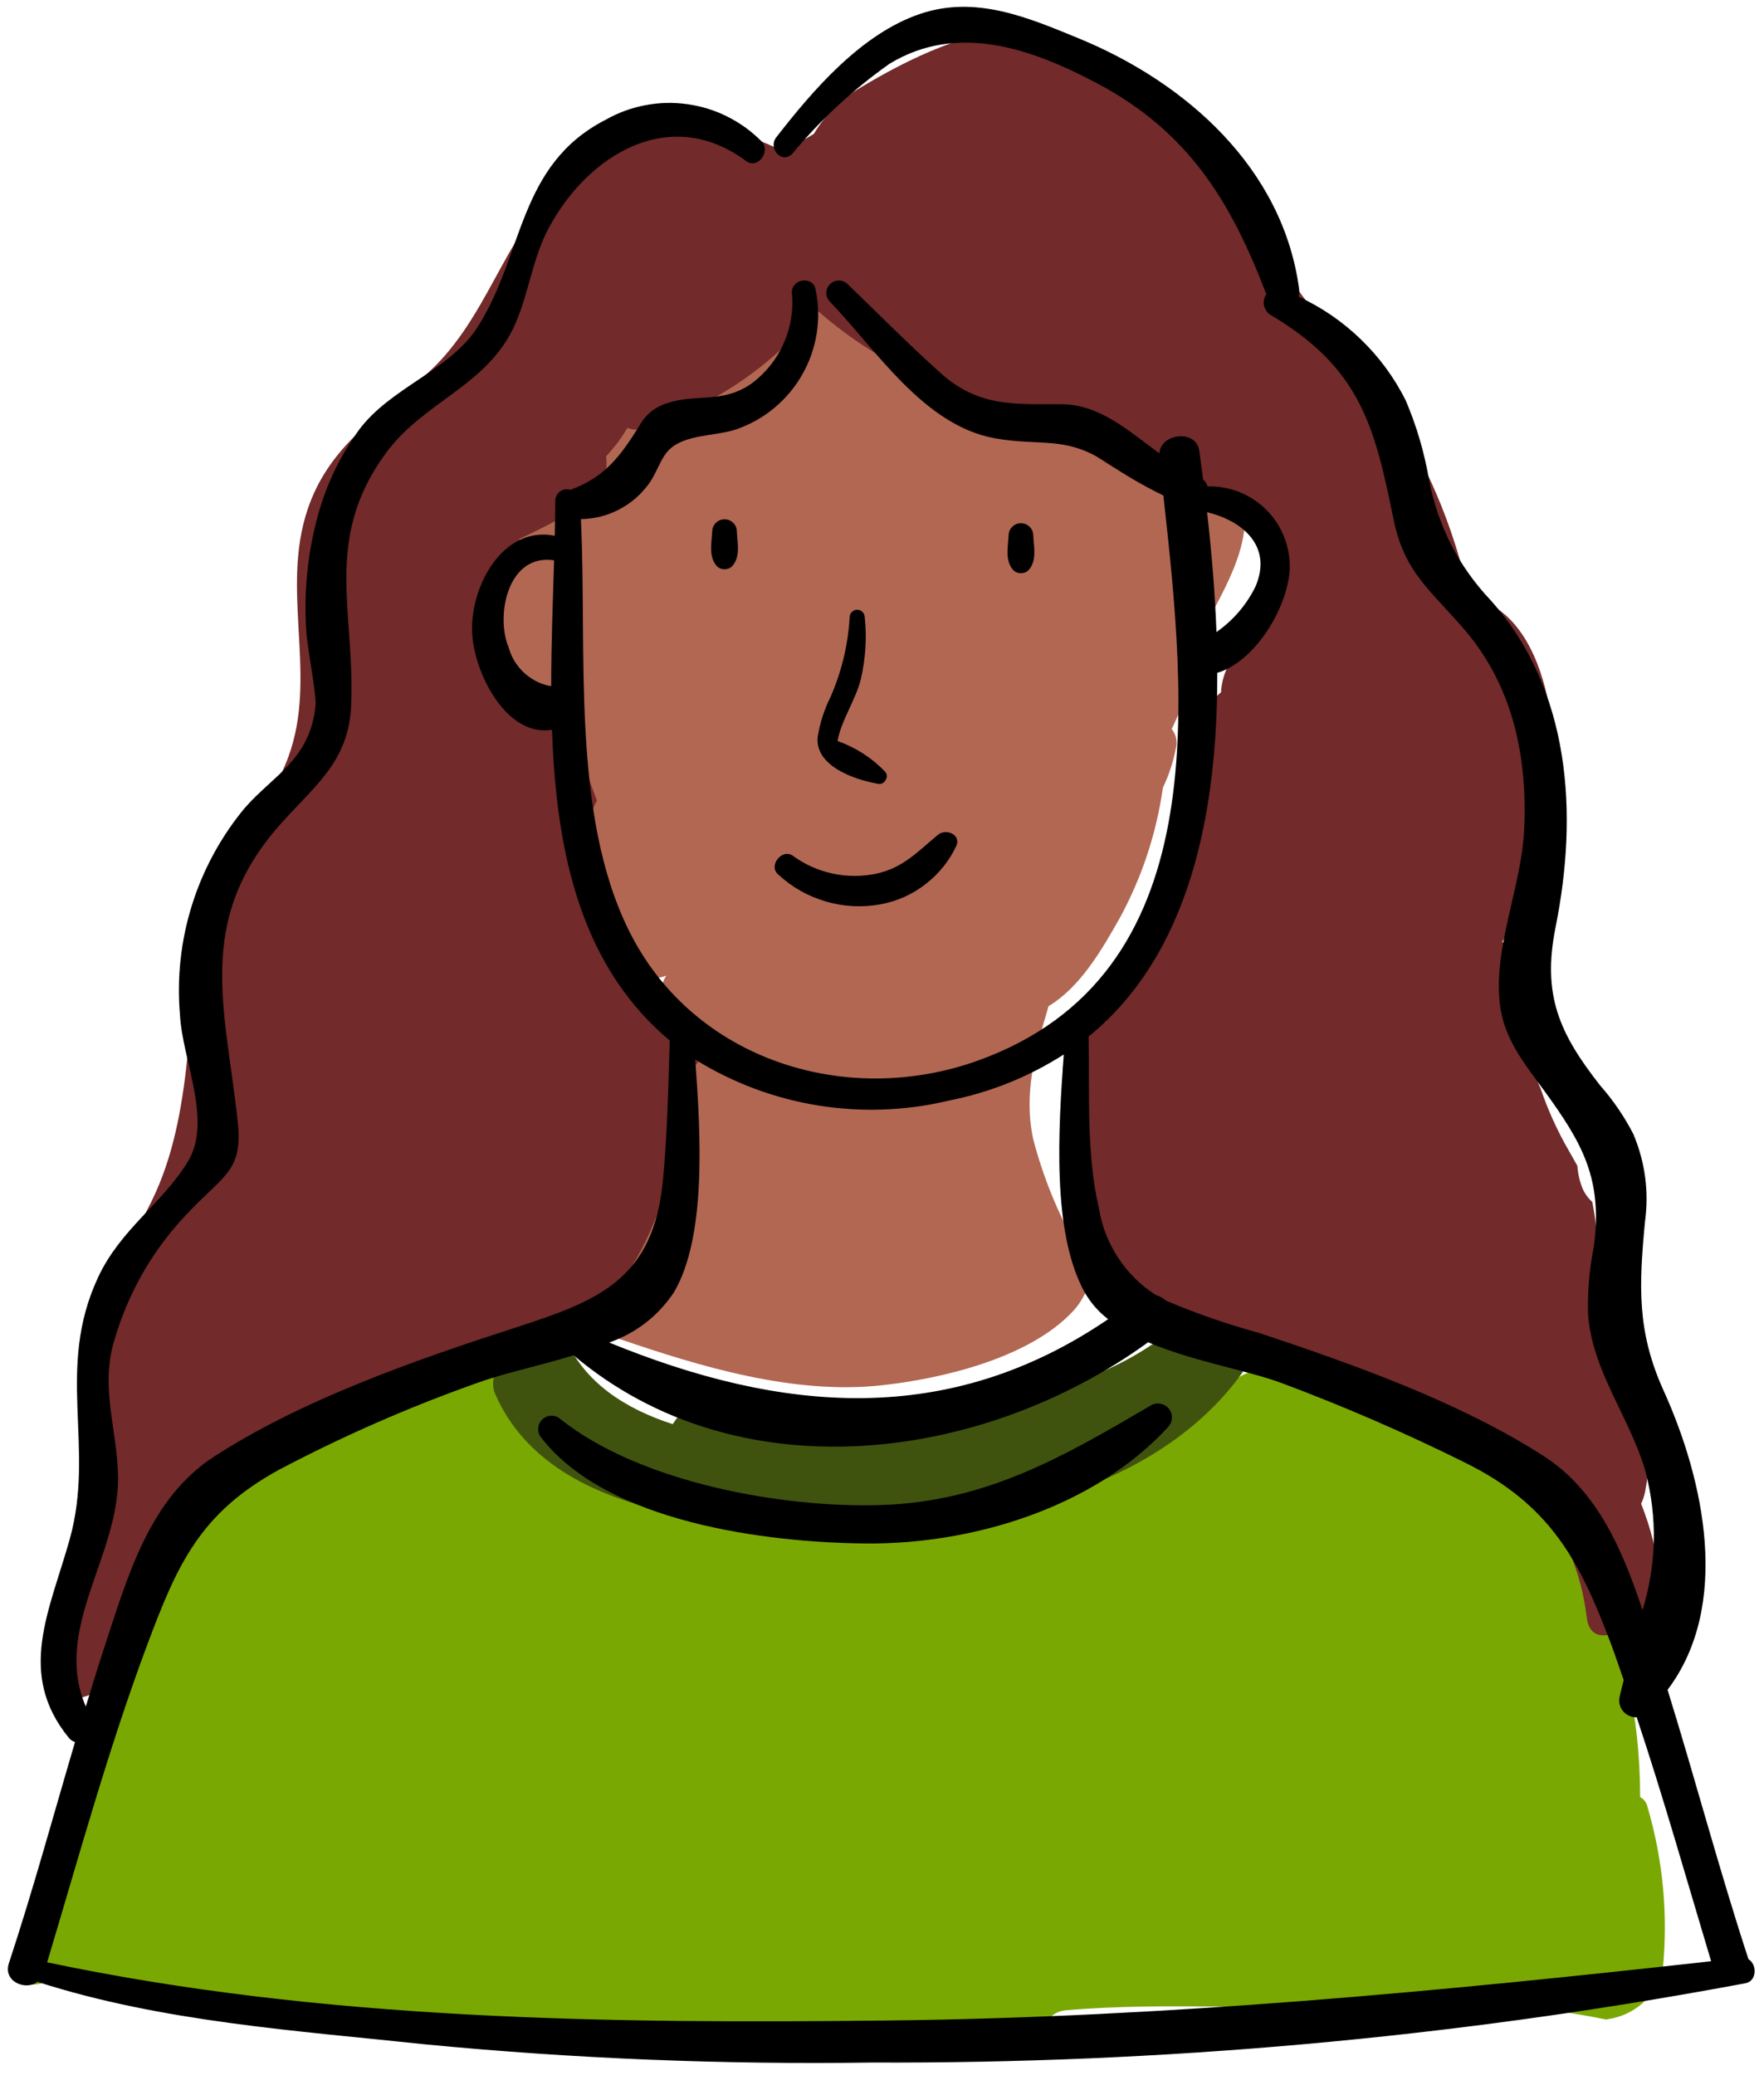 <svg width="142" height="167" viewBox="0 0 142 167" fill="none" xmlns="http://www.w3.org/2000/svg">
<path d="M56.766 43.755C56.549 44.376 56.458 45.018 56.488 45.677C56.557 46.337 56.84 46.888 57.33 47.331C57.551 47.543 57.803 47.587 58.085 47.474C58.367 47.357 58.51 47.144 58.519 46.84C58.562 46.406 58.575 45.972 58.558 45.539C58.502 45.109 58.528 44.684 58.627 44.267C58.688 44.011 58.649 43.773 58.519 43.551C58.384 43.326 58.193 43.178 57.942 43.109C57.69 43.039 57.451 43.07 57.226 43.196C56.996 43.317 56.844 43.504 56.766 43.755Z" fill="black"/>
<path d="M85.87 161.779C94.17 161.068 102.61 161.875 110.967 161.289C117.146 160.89 123.264 161.306 129.335 162.534L129.361 162.508C129.886 162.439 130.389 162.3 130.871 162.083C131.357 161.866 131.795 161.584 132.194 161.237C132.593 160.89 132.932 160.495 133.214 160.048C133.496 159.597 133.704 159.119 133.843 158.607C134.294 154.125 133.882 149.717 132.615 145.39C132.533 145.048 132.337 144.792 132.029 144.622C132.034 138.096 130.654 131.874 127.894 125.956C123.399 117.342 110.013 114.045 101.924 110.478C100.822 109.992 99.347 110.855 98.301 112.083C97.329 112.426 96.544 113.012 95.941 113.845C91.484 120.072 77.413 119.989 70.618 119.885C60.685 119.733 53.968 116.974 46.67 110.482C46.332 110.187 45.941 110.057 45.498 110.087C46.132 108.647 46.041 107.367 44.37 107.553C41.754 107.827 39.181 108.339 36.66 109.094C34.139 109.849 31.704 110.829 29.366 112.036C27.027 113.246 24.818 114.661 22.744 116.279C20.67 117.902 18.761 119.699 17.025 121.677C8.039 131.926 7.414 145.226 1.847 157.136C0.372 160.295 3.101 160.161 5.21 158.807C5.24 159.063 5.353 159.284 5.54 159.462C5.726 159.644 5.947 159.744 6.203 159.77C32.195 164.63 58.377 165.893 84.611 165.52C84.282 165.238 84.06 164.89 83.943 164.47C83.826 164.053 83.839 163.636 83.978 163.224C84.112 162.812 84.355 162.478 84.703 162.213C85.045 161.948 85.436 161.805 85.87 161.779Z" fill="#7AA802"/>
<path d="M99.228 38.489C98.299 37.096 96.503 37.703 95.144 38.94C94.932 38.775 94.693 38.68 94.428 38.654L96.017 33.112C96.481 31.498 95.123 30.782 93.756 31.104C93.678 31.121 93.608 31.16 93.53 31.182C89.82 27.741 85.894 23.423 81.077 21.935C75.532 20.221 67.73 21.072 62.063 21.601C52.278 22.512 42.784 28.001 41.144 38.371C40.788 40.619 42.277 40.719 43.826 39.925C43.665 40.263 43.578 40.623 43.574 41.001V41.049C43.492 40.992 43.401 40.945 43.305 40.906C41.7 40.402 39.951 42.151 39.174 43.305C38.497 44.216 38.007 45.214 37.708 46.308C37.408 47.401 37.317 48.512 37.434 49.636C37.473 49.71 37.521 49.775 37.551 49.853C38.454 51.766 39.578 53.537 40.927 55.168C41.214 55.06 41.513 55.042 41.812 55.116C42.112 55.186 42.368 55.337 42.576 55.563C43.305 56.392 43.813 57.334 44.108 58.392C44.216 58.314 44.32 58.232 44.42 58.141C44.724 57.841 44.993 57.511 45.227 57.156C45.587 59.008 46.03 60.852 46.551 62.662C46.477 62.944 46.434 63.226 46.412 63.517C46.108 69.014 47.366 74.577 51.706 78.278C51.979 78.491 52.291 78.617 52.634 78.66C52.977 78.704 53.307 78.656 53.628 78.517C53.519 78.695 53.432 78.877 53.359 79.068C53.025 79.801 53.007 80.543 53.302 81.294C52.973 81.797 52.808 82.344 52.799 82.947C52.955 86.666 52.86 90.38 52.508 94.086C52.191 97.653 52.087 98.846 48.876 100.768C47.631 101.514 45.739 103.406 46.095 105.051C46.412 106.509 47.622 106.747 48.829 106.175C48.785 106.53 48.859 106.86 49.054 107.16C49.25 107.459 49.523 107.659 49.866 107.758C56.435 110.002 63.894 112.249 70.932 111.49C75.896 110.956 82.886 109.277 86.384 105.515C87.174 104.665 88.106 103.02 87.573 101.809L87.399 101.415C87.282 101.141 87.091 100.924 86.835 100.764C86.809 100.629 86.766 100.503 86.709 100.382C85.156 97.64 83.976 94.745 83.177 91.699C82.37 87.972 83.355 84.54 84.409 80.973C86.974 79.428 88.679 76.465 90.146 73.87C91.929 70.585 93.083 67.092 93.613 63.391C94.09 62.389 94.437 61.343 94.65 60.254C94.797 59.668 94.689 59.139 94.32 58.666C95.318 56.665 95.934 54.556 96.16 52.335L96.103 52.17C96.03 51.97 95.995 51.762 96.008 51.549C96.017 51.337 96.073 51.133 96.168 50.942C96.264 50.751 96.394 50.59 96.563 50.456C96.728 50.317 96.915 50.222 97.119 50.165C98.963 46.69 101.684 42.177 99.228 38.489Z" fill="#B26752"/>
<path d="M132.108 121.019C132.256 120.702 132.364 120.376 132.433 120.038C132.624 118.966 132.789 117.86 132.928 116.74C132.16 114.011 130.086 111.494 129.826 108.591C129.687 108.374 129.57 108.144 129.483 107.897C128.849 105.619 128.559 103.298 128.619 100.937C128.515 100.85 128.415 100.759 128.307 100.681C128.407 100.49 128.485 100.291 128.576 100.1C128.533 98.963 128.398 97.835 128.172 96.724C127.825 96.412 127.565 96.043 127.378 95.613C127.153 95.036 127.018 94.437 126.975 93.821C126.701 93.348 126.458 92.918 126.268 92.571C125.356 90.988 124.606 89.334 124.016 87.603C123.651 86.826 123.421 86.015 123.334 85.16C123.217 84.956 123.113 84.752 122.992 84.553C122.731 84.084 122.718 83.615 122.957 83.134C122.054 81.073 121.803 78.933 122.206 76.716C121.785 76.391 121.36 76.087 120.93 75.805C122.488 72.963 123.69 69.978 124.545 66.849C125.959 61.525 125.139 49.736 118.6 48.126C118.496 48.104 118.388 48.095 118.279 48.095C117.385 43.947 115.945 40.003 113.957 36.254C111.97 32.509 109.514 29.099 106.581 26.035C106.503 25.831 106.394 25.654 106.247 25.493C101.986 20.941 100.554 14.719 96.124 10.402C92.908 7.273 87.38 3.055 82.742 2.513C78.451 2.01 72.857 4.895 69.317 7.021C67.724 7.941 66.457 9.191 65.516 10.77C64.995 11.074 64.487 11.386 64.005 11.721C63.749 11.903 63.511 12.111 63.294 12.341C62.595 11.942 61.871 11.599 61.116 11.317C60.361 11.035 59.593 10.809 58.803 10.649C58.013 10.488 57.215 10.393 56.412 10.358C55.609 10.323 54.807 10.354 54.004 10.449C53.206 10.545 52.42 10.701 51.643 10.918C50.871 11.139 50.116 11.417 49.387 11.755C48.654 12.094 47.955 12.489 47.291 12.94C46.623 13.391 45.994 13.89 45.408 14.441C40.449 18.993 39.307 25.827 34.131 30.292C30.121 33.75 26.129 36.197 24.572 41.608C22.671 48.226 25.735 55.064 22.945 61.59C21.23 65.608 18.488 69.088 16.215 72.815C15.069 80.708 15.69 89.625 12.197 96.68C11.116 98.906 9.801 100.985 8.261 102.92C8.56 108.019 8.491 113.113 8.048 118.198C7.727 120.741 6.955 123.14 5.736 125.392C5.948 128.191 6.087 131.385 4.994 133.207C2.468 137.416 7.436 137.742 9.372 134.513C10.357 132.877 10.973 131.111 11.225 129.224C12.17 128.708 12.886 127.97 13.368 127.007C19.122 113.547 34.63 113.547 45.664 107.016C52.876 102.751 54.238 93.895 55.731 86.041C56.212 85.516 56.586 84.921 56.85 84.258C55.015 82.9 53.396 81.32 51.995 79.515C48.979 75.579 45.634 69.578 47.955 64.597C47.986 64.545 48.02 64.493 48.059 64.45C47.17 62.063 46.298 59.676 45.49 57.264C45.087 56.049 43.881 56.188 42.683 56.938C42.714 56.604 42.635 56.296 42.458 56.014C42.358 55.867 42.245 55.706 42.119 55.537H42.123C41.581 54.869 41.151 54.136 40.826 53.341C40.505 52.547 40.301 51.723 40.218 50.872C40.136 50.018 40.179 49.172 40.344 48.33C40.514 47.488 40.796 46.685 41.199 45.93C41.785 45.166 41.984 44.316 41.794 43.374C43.59 42.554 45.326 41.635 47.009 40.606C47.651 40.181 48.137 39.617 48.459 38.918C48.78 38.215 48.892 37.482 48.793 36.714C49.448 36.02 50.021 35.256 50.507 34.431C50.98 34.627 51.457 34.627 51.93 34.427C52.524 34.219 53.088 33.963 53.644 33.703L53.678 33.694C54.98 33.243 56.234 32.691 57.445 32.041C60.135 30.548 62.513 28.665 64.578 26.383C65.034 25.918 65.385 25.38 65.628 24.768C65.685 24.859 65.754 24.938 65.828 25.016C71.408 29.906 76.91 31.607 83.74 33.946C86.152 34.774 87.593 36.545 89.845 37.721C92.956 39.339 97 40.081 100.324 41.122C100.727 41.235 101.122 41.222 101.522 41.092C102.029 43.492 102.541 45.887 103.053 48.286C102.472 49.462 101.721 50.521 100.801 51.458C100.064 51.922 99.474 52.53 99.027 53.285C98.584 54.036 98.337 54.847 98.289 55.719C97.699 56.188 97.252 56.769 96.948 57.464C96.649 58.154 96.527 58.878 96.584 59.629C98.45 66.059 92.453 74.056 89.667 79.576C89.385 80.101 89.298 80.652 89.411 81.238C88.83 81.702 88.235 82.153 87.615 82.583C87.046 82.999 86.582 83.511 86.222 84.114C85.862 84.722 85.632 85.377 85.541 86.076C85.723 86.184 85.875 86.323 85.996 86.497C86.821 87.712 86.664 89.629 86.86 91.04C87.111 92.901 87.289 94.784 87.372 96.668C87.428 97.713 87.424 98.759 87.346 99.805C90.279 103.805 93.989 106.86 98.475 108.973C109.623 114.766 125.829 114.623 127.734 130.187C128.181 133.862 133.926 129.567 133.601 126.898C133.362 124.872 132.863 122.91 132.108 121.019Z" fill="#722A2A"/>
<path d="M95.341 106.217C95.267 106.273 95.189 106.33 95.119 106.386C92.685 108.49 89.943 110.053 86.897 111.085C86.862 111.09 86.84 111.077 86.806 111.081C82.974 111.441 79.273 113.346 75.424 113.185C74.17 113.129 72.686 114.465 71.849 115.91C70.951 115.802 70.052 115.689 69.163 115.529C64.689 115.377 60.463 114.218 55.911 113.576C55.664 113.541 55.456 113.437 55.286 113.255C54.848 113.658 54.471 114.114 54.154 114.613C50.309 113.368 47.025 111.259 45.45 107.614C44.196 104.715 38.733 109.571 39.843 112.144C44.508 122.948 61.096 123.109 71.189 122.775C72.725 122.723 74.305 122.601 75.897 122.415C76.956 122.384 78.019 122.315 79.082 122.215C79.538 122.15 79.954 121.981 80.327 121.716C88.051 120.15 95.562 116.726 100.066 110.391C98.2 109.332 96.625 107.939 95.341 106.217Z" fill="#40530E"/>
<path d="M140.751 157.675C138.399 150.503 136.473 143.204 134.238 135.993C139.367 129.189 137.185 119.122 133.913 111.902C131.769 107.172 131.93 103.497 132.416 98.355C132.75 95.908 132.438 93.547 131.483 91.269C130.75 89.85 129.86 88.544 128.806 87.351C125.543 83.186 124.119 80.105 125.226 74.594C127.053 65.486 126.45 55.519 119.997 48.308C117.416 45.574 115.767 42.359 115.046 38.671C114.669 36.445 114.04 34.292 113.154 32.214C112.23 30.378 111.028 28.743 109.549 27.311C108.073 25.883 106.398 24.733 104.533 23.874C104.589 23.666 104.602 23.458 104.576 23.245C103.266 13.538 95.499 6.657 86.873 3.103C82.716 1.393 78.546 -0.39 74.076 1.115C69.338 2.712 65.437 7.255 62.491 11.048C61.788 11.959 62.96 13.243 63.797 12.354C66.088 9.598 68.696 7.186 71.621 5.121C77.118 1.797 83.063 3.945 88.218 6.652C95.638 10.553 99.061 16.155 101.938 23.679C101.847 23.809 101.786 23.952 101.756 24.108C101.721 24.26 101.721 24.417 101.751 24.573C101.777 24.725 101.838 24.868 101.925 25.002C102.012 25.133 102.124 25.241 102.255 25.332C109.575 29.645 110.66 34.383 112.187 41.829C113.042 45.978 115.007 47.362 117.771 50.534C121.75 55.09 122.965 60.8 122.696 66.723C122.492 71.34 120.214 76.152 120.735 80.786C121.047 83.572 122.705 85.581 124.297 87.763C127.4 92.02 129.027 94.897 128.302 100.325C127.942 102.126 127.786 103.944 127.838 105.784C128.185 110.405 131.218 114.084 132.464 118.432C133.431 122.173 133.349 125.882 132.221 129.575C130.619 124.75 128.571 119.947 124.267 117.183C117.459 112.809 109.032 109.836 101.4 107.285C98.827 106.582 96.314 105.714 93.863 104.677C93.629 104.465 93.364 104.317 93.06 104.23C91.828 103.445 90.812 102.447 90.014 101.228C89.211 100.008 88.695 98.681 88.465 97.24C87.436 92.94 87.719 87.902 87.632 83.42C95.759 76.79 98.011 65.53 97.989 54.148C101.183 53.202 103.864 48.512 103.821 45.5C103.817 45.071 103.769 44.65 103.682 44.233C103.591 43.817 103.461 43.413 103.292 43.023C103.122 42.628 102.919 42.259 102.676 41.907C102.433 41.56 102.155 41.235 101.847 40.94C101.539 40.645 101.205 40.385 100.849 40.154C100.489 39.925 100.107 39.734 99.712 39.577C99.313 39.426 98.905 39.313 98.484 39.239C98.063 39.17 97.638 39.139 97.213 39.148C97.143 38.927 97.022 38.74 96.848 38.584C96.748 37.803 96.644 37.03 96.54 36.275C96.301 34.54 93.424 34.852 93.333 36.488C90.83 34.674 88.56 32.544 85.423 32.531C81.657 32.518 78.776 32.769 75.721 30.027C73.148 27.719 70.701 25.25 68.214 22.846C68.015 22.664 67.78 22.572 67.511 22.577C67.238 22.581 67.008 22.677 66.817 22.872C66.626 23.063 66.526 23.293 66.522 23.562C66.518 23.835 66.609 24.069 66.795 24.265C70.57 28.187 74.371 34.258 80.112 35.277C83.774 35.928 85.744 35.052 89.016 37.178C90.496 38.193 92.04 39.092 93.65 39.877C95.494 56.535 97.859 78.473 78.728 85.351C68.149 89.156 55.839 85.347 50.654 74.946C45.933 65.486 47.278 52.369 46.762 41.777C47.803 41.764 48.788 41.526 49.721 41.061C50.654 40.597 51.444 39.951 52.081 39.13C52.793 38.297 53.123 36.961 53.826 36.236C55.093 34.926 57.618 35.117 59.254 34.557C59.814 34.366 60.352 34.123 60.873 33.833C61.389 33.542 61.875 33.208 62.33 32.83C62.786 32.453 63.203 32.036 63.584 31.58C63.966 31.125 64.3 30.639 64.591 30.122C64.886 29.606 65.129 29.068 65.324 28.508C65.515 27.949 65.659 27.376 65.75 26.79C65.841 26.204 65.876 25.614 65.858 25.024C65.841 24.43 65.771 23.844 65.645 23.262C65.428 22.182 63.732 22.442 63.745 23.523C63.814 24.23 63.793 24.933 63.68 25.636C63.567 26.339 63.363 27.016 63.072 27.662C62.782 28.313 62.413 28.912 61.962 29.463C61.515 30.014 61.003 30.5 60.425 30.917C58.108 32.496 56.047 31.654 53.665 32.461C52.672 32.782 51.929 33.403 51.439 34.323C49.92 36.722 48.706 38.401 45.916 39.421C45.772 39.373 45.625 39.365 45.477 39.386C45.33 39.413 45.191 39.469 45.074 39.56C44.952 39.651 44.857 39.764 44.792 39.903C44.727 40.037 44.696 40.181 44.701 40.332C44.696 41.239 44.679 42.172 44.657 43.114C40.492 42.298 37.91 47.11 38.001 50.768C38.083 54.061 40.743 59.351 44.436 58.73C44.688 66.124 45.859 73.401 49.743 79.12C50.919 80.856 52.307 82.391 53.913 83.741C53.8 87.464 53.722 91.191 53.374 94.906C52.62 103.011 48.159 104.682 41.472 106.851C33.401 109.468 24.476 112.57 17.295 117.183C11.975 120.602 10.261 126.941 8.356 132.708C7.848 134.244 7.38 135.793 6.907 137.342C4.23 131.107 9.558 125.258 9.502 118.91C9.471 115.226 8.126 111.967 9.094 108.24C10.274 103.987 12.426 100.299 15.55 97.175C18.093 94.576 19.529 94.064 19.148 90.393C18.197 81.32 15.629 74.217 22.48 66.437C25.292 63.239 28.069 61.355 28.268 56.765C28.594 49.275 25.986 43.404 31.045 36.488C34.161 32.227 39.311 31.055 41.494 26.035C42.574 23.549 42.883 20.75 44.175 18.342C47.369 12.397 53.965 8.427 60.061 12.961C61.003 13.66 62.092 12.159 61.293 11.364C60.894 10.965 60.465 10.597 60.005 10.262C59.545 9.933 59.063 9.638 58.555 9.386C58.048 9.13 57.527 8.917 56.985 8.752C56.442 8.583 55.891 8.462 55.331 8.384C54.767 8.305 54.203 8.271 53.639 8.284C53.071 8.301 52.511 8.357 51.951 8.466C51.396 8.57 50.849 8.722 50.32 8.913C49.786 9.108 49.274 9.347 48.779 9.625C41.654 13.269 42.201 20.494 38.417 26.365C36.209 29.797 31.405 31.207 28.893 34.605C27.392 36.675 26.294 38.944 25.613 41.404C24.767 44.459 24.45 47.57 24.654 50.733C24.728 52.122 25.487 55.858 25.4 56.765C24.979 61.108 22.029 62.367 19.707 65.018C18.748 66.172 17.915 67.404 17.199 68.719C16.483 70.034 15.902 71.405 15.455 72.832C15.008 74.26 14.7 75.718 14.539 77.206C14.374 78.69 14.361 80.183 14.487 81.671C14.678 85.342 17.134 90.206 15.112 93.5C13.025 96.893 9.71 98.924 7.905 102.777C4.429 110.201 7.692 116.462 5.605 123.9C3.991 129.653 1.318 134.7 5.553 139.872C5.683 140.028 5.844 140.137 6.039 140.193C4.286 146.137 2.655 152.117 0.715 158.001C0.233 159.459 2.038 160.231 3.023 159.498C13.051 162.722 23.916 163.425 34.326 164.535C46.254 165.681 58.208 166.163 70.189 165.989C93.555 166.084 116.726 164.006 139.697 159.758C139.771 159.749 139.84 159.736 139.909 159.719C140.109 159.68 140.313 159.65 140.517 159.606C141.454 159.424 141.441 158.07 140.751 157.675ZM101.057 47.223C100.319 48.703 99.274 49.918 97.924 50.868C97.803 47.592 97.521 44.342 97.169 41.222C99.972 41.895 102.485 43.93 101.057 47.223ZM44.145 55.181C43.368 54.999 42.696 54.63 42.119 54.079C41.546 53.523 41.156 52.864 40.943 52.096C39.889 49.623 40.826 44.528 44.605 45.093C44.505 48.347 44.371 51.77 44.371 55.216L44.145 55.181ZM54.26 103.992C56.894 99.475 56.403 91.222 55.965 85.268C57.471 86.206 59.059 86.982 60.721 87.607C62.383 88.228 64.088 88.679 65.841 88.965C67.594 89.247 69.355 89.356 71.13 89.291C72.905 89.226 74.653 88.987 76.38 88.575C79.696 87.915 82.781 86.683 85.632 84.865C85.193 90.9 84.659 99.188 87.306 103.992C87.792 104.842 88.426 105.567 89.203 106.166C76.368 114.905 62.938 113.737 49.04 108.044C51.227 107.268 52.967 105.918 54.26 103.992ZM3.796 157.923C6.364 149.37 8.725 140.74 11.853 132.369C14.253 125.956 16.08 121.773 22.45 118.289C27.604 115.573 32.928 113.238 38.426 111.294C40.535 110.518 43.407 109.928 46.176 109.073C59.449 120.281 79.123 117.664 92.422 108.023C95.985 109.55 100.358 110.27 103.14 111.294C108.165 113.169 113.076 115.299 117.88 117.682C124.736 121.057 127.139 125.496 129.708 132.369C130.06 133.311 130.372 134.266 130.706 135.212C130.593 135.646 130.485 136.088 130.381 136.531C130.333 136.739 130.329 136.943 130.376 137.151C130.424 137.359 130.515 137.542 130.65 137.707C130.784 137.871 130.949 137.997 131.144 138.084C131.335 138.171 131.539 138.21 131.752 138.201C133.917 144.693 135.774 151.284 137.744 157.836C115.71 160.287 93.828 162.348 71.625 162.604C48.988 162.865 25.995 162.6 3.796 157.923Z" fill="black"/>
<path d="M63.829 68.875C62.948 68.237 61.802 69.704 62.661 70.389C63.764 71.409 65.039 72.129 66.48 72.55C67.925 72.971 69.387 73.045 70.867 72.78C72.212 72.533 73.427 71.99 74.507 71.153C75.592 70.316 76.421 69.278 77.002 68.037C77.341 67.122 76.13 66.675 75.518 67.174C73.878 68.519 72.733 69.829 70.563 70.307C69.387 70.554 68.215 70.554 67.044 70.307C65.868 70.055 64.796 69.578 63.829 68.875Z" fill="black"/>
<path d="M69.609 49.652C69.6 49.491 69.539 49.352 69.422 49.239C69.305 49.127 69.166 49.07 69.001 49.07C68.841 49.07 68.702 49.127 68.585 49.239C68.468 49.352 68.402 49.491 68.398 49.652C68.268 51.891 67.756 54.034 66.858 56.087C66.35 57.102 66.007 58.169 65.825 59.289C65.573 61.602 68.68 62.725 70.624 63.068C70.919 63.138 71.14 63.042 71.292 62.782C71.444 62.517 71.418 62.279 71.21 62.057C70.134 60.959 68.867 60.152 67.422 59.632C67.695 58.035 68.906 56.243 69.283 54.715C69.678 53.045 69.787 51.357 69.609 49.652Z" fill="black"/>
<path d="M82.802 45.88C83.487 45.116 83.218 44.014 83.175 43.064C83.166 42.795 83.062 42.569 82.871 42.387C82.68 42.2 82.45 42.109 82.185 42.109C81.916 42.109 81.686 42.2 81.496 42.387C81.305 42.569 81.205 42.795 81.192 43.064C81.148 44.019 80.879 45.112 81.565 45.88C81.734 46.049 81.942 46.132 82.181 46.132C82.424 46.132 82.632 46.049 82.802 45.88Z" fill="black"/>
<path d="M58.942 45.562C59.628 44.798 59.359 43.696 59.315 42.746C59.307 42.477 59.203 42.251 59.012 42.069C58.821 41.882 58.591 41.791 58.326 41.791C58.057 41.791 57.827 41.882 57.636 42.069C57.445 42.251 57.345 42.477 57.332 42.746C57.289 43.7 57.02 44.794 57.706 45.562C57.875 45.731 58.083 45.813 58.322 45.813C58.565 45.813 58.773 45.731 58.942 45.562Z" fill="black"/>
<path d="M92.675 113.086C85.629 117.217 79.389 120.857 70.906 121.122C62.953 121.374 51.545 119.313 45.141 114.227C44.928 114.028 44.676 113.928 44.386 113.932C44.095 113.936 43.843 114.045 43.639 114.249C43.431 114.457 43.327 114.705 43.322 114.995C43.318 115.29 43.413 115.542 43.613 115.755C48.907 122.524 61.672 124.151 69.743 124.216C78.343 124.285 88.106 121.304 94.034 114.843C94.22 114.644 94.324 114.405 94.337 114.127C94.35 113.85 94.272 113.602 94.103 113.385C93.934 113.168 93.717 113.03 93.444 112.973C93.174 112.917 92.918 112.952 92.675 113.086Z" fill="black"/>
</svg>

